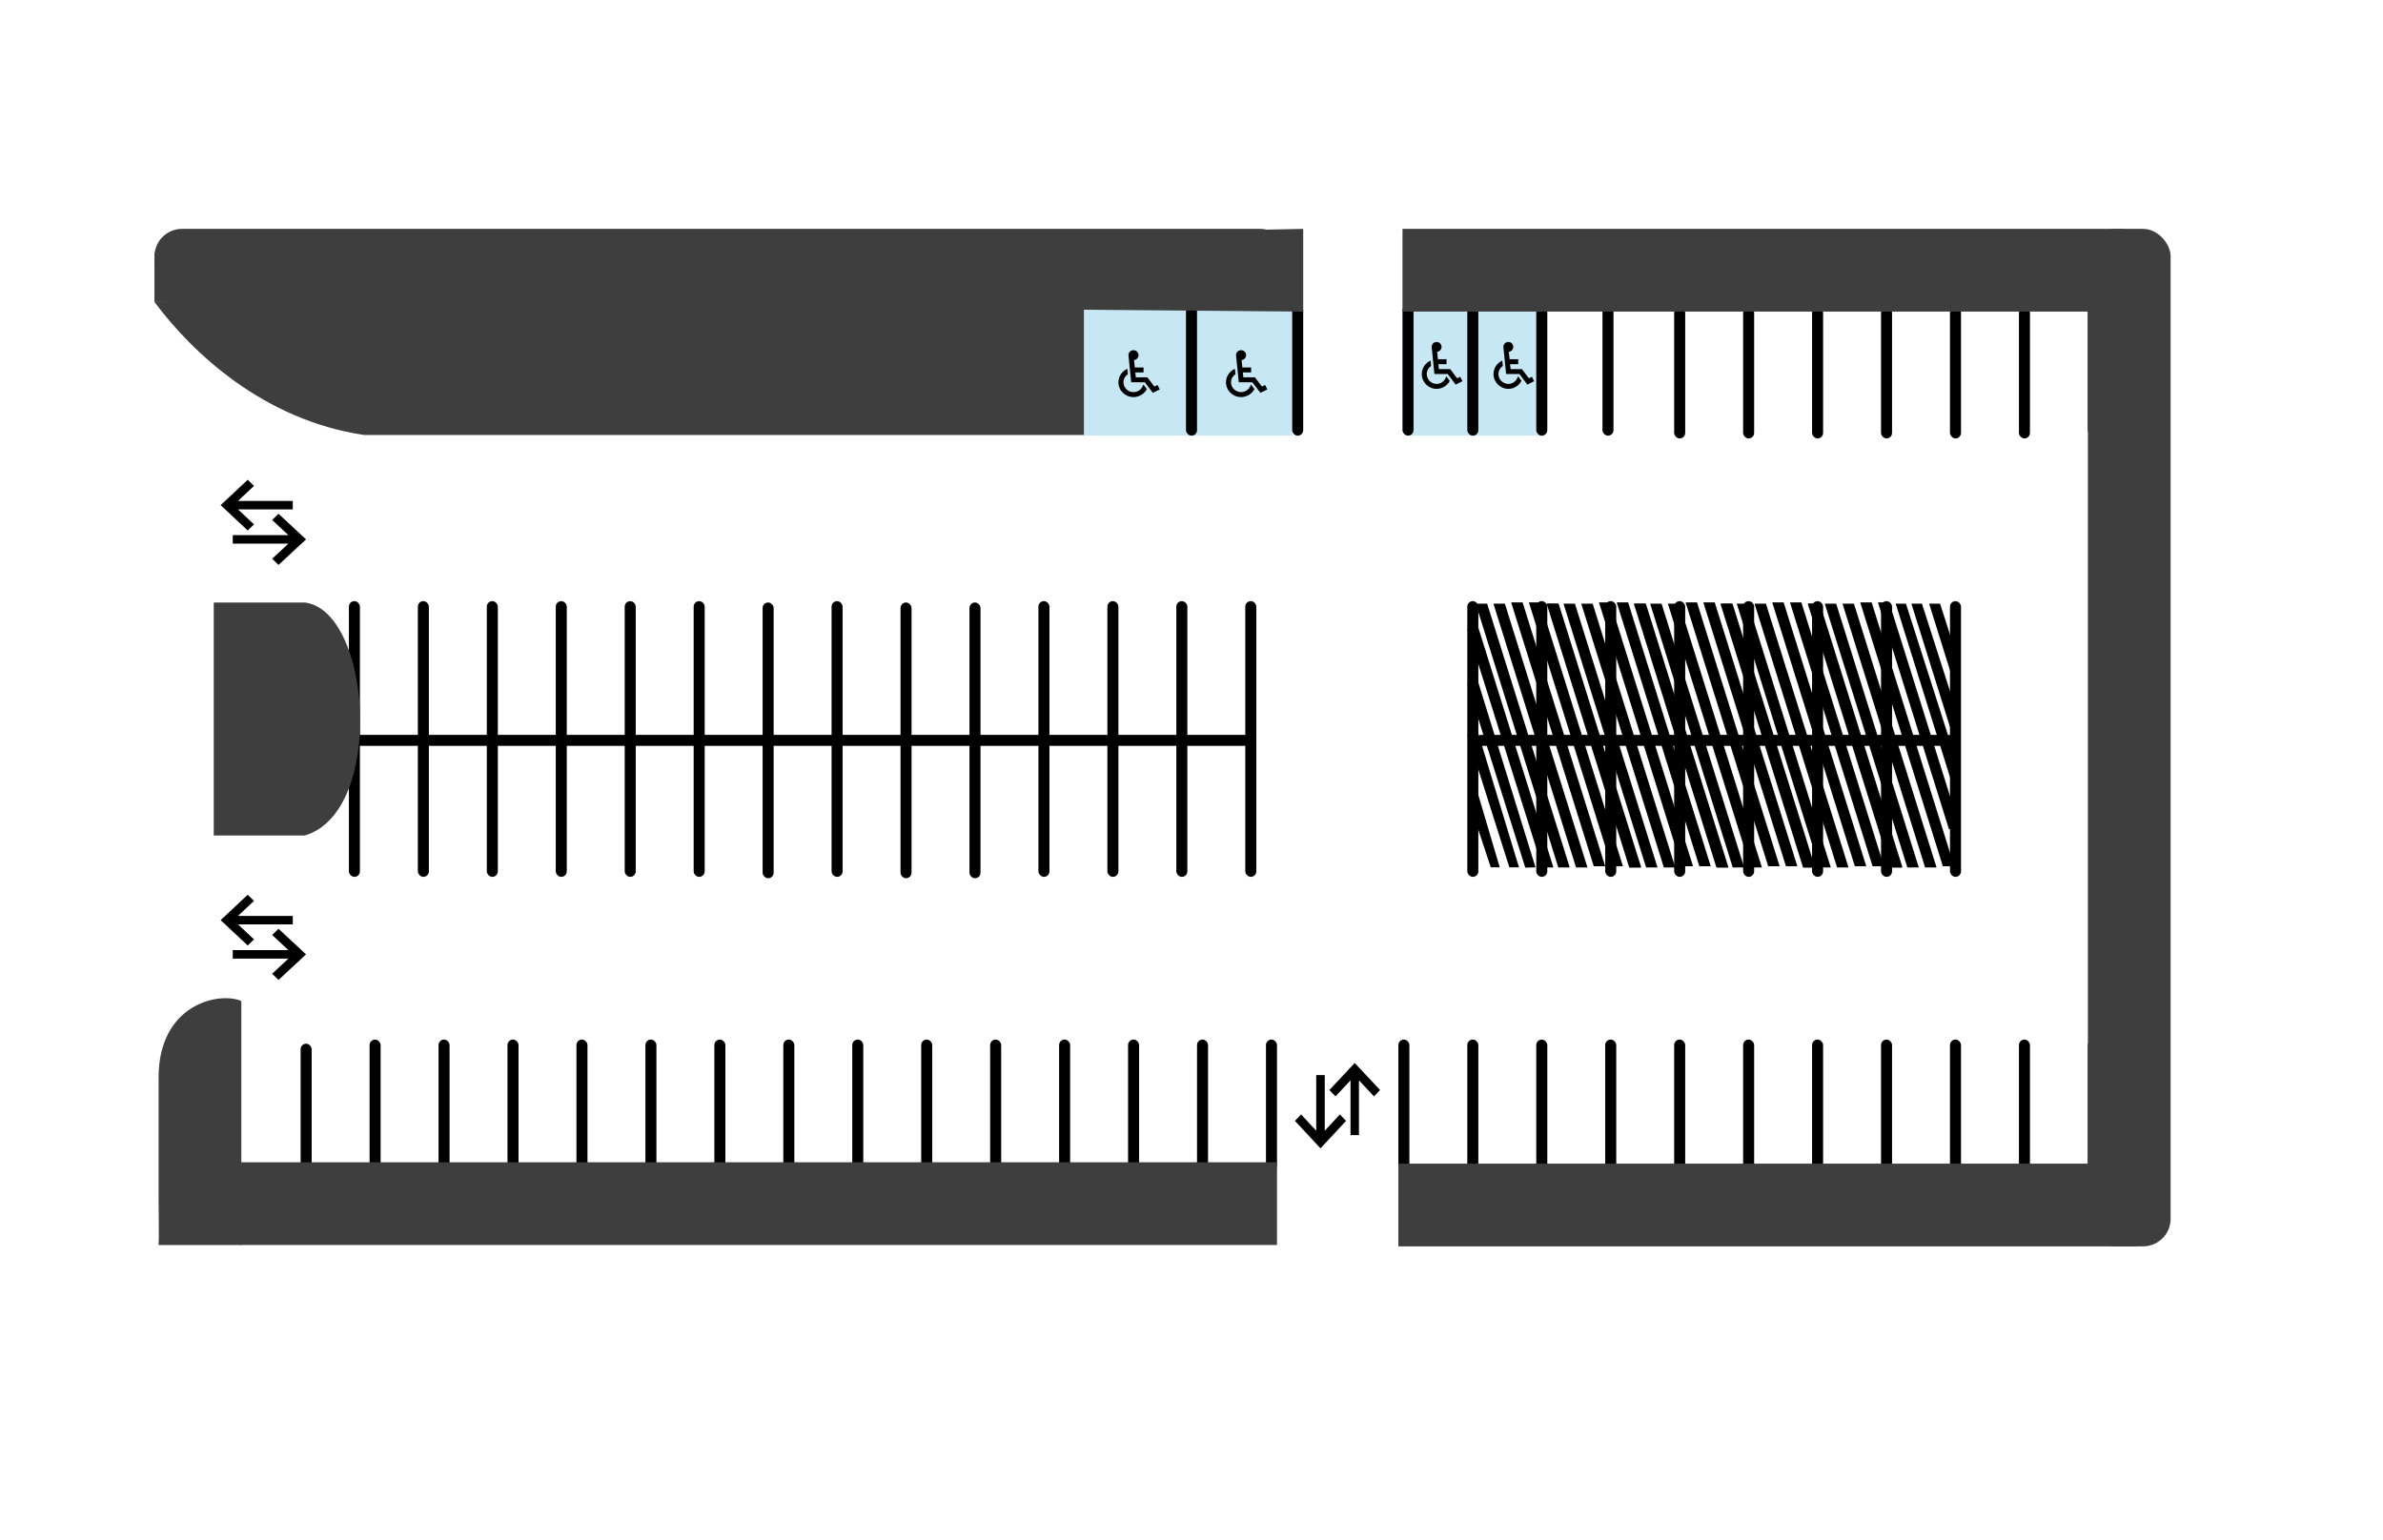 <svg width="1728" height="1117" viewBox="0 0 1728 1117" fill="none" xmlns="http://www.w3.org/2000/svg">
<rect width="1728" height="1117" fill="#3E3E3E"/>
<rect width="1728" height="1117" fill="white"/>
<path d="M175 726.021V822.521V903.021H115C115.415 896.855 115 881.899 115 870.521L115 781.521C115 728.504 158.568 719.021 175 726.021Z" fill="#3E3E3E"/>
<path d="M1064 456.201L1071.98 455.209L1126.43 629.187L1118.42 629.187L1064 456.201Z" fill="black"/>
<path d="M1064.05 496.152L1071.33 492.923L1113.44 629.098L1106.02 629.306L1064.05 496.152Z" fill="black"/>
<path d="M1064.08 533.144L1070.7 527.827L1101.47 629.098L1094.49 629.098L1064.08 533.144Z" fill="black"/>
<path d="M1065.45 582.112L1071.26 574.189L1087.51 629.098L1081.03 629.098L1065.45 582.112Z" fill="black"/>
<path d="M1070.1 437.847L1078.39 437.847L1138.27 629.187L1129.98 629.187L1070.1 437.847Z" fill="black"/>
<path d="M1082.95 437.847L1091.24 437.847L1151.13 629.187L1142.84 629.187L1082.95 437.847Z" fill="black"/>
<path d="M1095.81 436.94L1104.1 436.94L1163.99 628.281L1155.7 628.281L1095.81 436.94Z" fill="black"/>
<path d="M1108.67 436.94L1116.96 436.94L1176.85 628.281L1168.56 628.281L1108.67 436.94Z" fill="black"/>
<path d="M1121.53 437.847L1129.82 437.847L1189.7 629.187L1181.41 629.187L1121.53 437.847Z" fill="black"/>
<path d="M1121.92 437.847L1130.21 437.847L1190.1 629.187L1181.81 629.187L1121.92 437.847Z" fill="black"/>
<path d="M1133.76 437.847L1142.05 437.847L1201.94 629.187L1193.65 629.187L1133.76 437.847Z" fill="black"/>
<path d="M1146.62 437.847L1154.91 437.847L1214.8 629.187L1206.51 629.187L1146.62 437.847Z" fill="black"/>
<path d="M1159.48 436.94L1167.77 436.94L1227.66 628.281L1219.37 628.281L1159.48 436.94Z" fill="black"/>
<path d="M1172.34 436.94L1180.63 436.94L1240.51 628.281L1232.22 628.281L1172.34 436.94Z" fill="black"/>
<path d="M1185.19 437.847L1193.48 437.847L1253.37 629.187L1245.08 629.187L1185.19 437.847Z" fill="black"/>
<path d="M1184.74 437.847L1193.03 437.847L1252.92 629.187L1244.63 629.187L1184.74 437.847Z" fill="black"/>
<path d="M1196.58 437.847L1204.87 437.847L1264.76 629.187L1256.47 629.187L1196.58 437.847Z" fill="black"/>
<path d="M1209.44 437.847L1217.73 437.847L1277.62 629.187L1269.33 629.187L1209.44 437.847Z" fill="black"/>
<path d="M1222.29 436.94L1230.58 436.94L1290.47 628.281L1282.18 628.281L1222.29 436.94Z" fill="black"/>
<path d="M1235.15 436.94L1243.44 436.94L1303.33 628.281L1295.04 628.281L1235.15 436.94Z" fill="black"/>
<path d="M1248.01 437.847L1256.3 437.847L1316.19 629.187L1307.9 629.187L1248.01 437.847Z" fill="black"/>
<path d="M1247.55 437.847L1255.84 437.847L1315.73 629.187L1307.44 629.187L1247.55 437.847Z" fill="black"/>
<path d="M1259.4 437.847L1267.69 437.847L1327.57 629.187L1319.29 629.187L1259.4 437.847Z" fill="black"/>
<path d="M1272.25 437.847L1280.54 437.847L1340.43 629.187L1332.14 629.187L1272.25 437.847Z" fill="black"/>
<path d="M1285.11 436.94L1293.4 436.94L1353.29 628.281L1345 628.281L1285.11 436.94Z" fill="black"/>
<path d="M1297.97 436.94L1306.26 436.94L1366.15 628.281L1357.86 628.281L1297.97 436.94Z" fill="black"/>
<path d="M1310.83 437.847L1319.12 437.847L1379 629.187L1370.71 629.187L1310.83 437.847Z" fill="black"/>
<path d="M1311.37 437.847L1319.66 437.847L1379.55 629.187L1371.26 629.187L1311.37 437.847Z" fill="black"/>
<path d="M1323.21 437.847L1331.5 437.847L1391.39 629.187L1383.1 629.187L1323.21 437.847Z" fill="black"/>
<path d="M1336.07 437.847L1344.36 437.847L1404.25 629.187L1395.96 629.187L1336.07 437.847Z" fill="black"/>
<path d="M1348.93 436.94L1357.22 436.94L1417.1 628.281L1408.81 628.281L1348.93 436.94Z" fill="black"/>
<path d="M1361.78 436.94L1369.92 436.94L1421.07 599.882L1413.26 601.418L1361.78 436.94Z" fill="black"/>
<path d="M1374.64 437.847L1382.06 437.847L1421.66 561.622L1414.52 565.277L1374.64 437.847Z" fill="black"/>
<path d="M1386.03 437.847L1393.69 437.847L1420.79 522.456L1414.31 528.229L1386.03 437.847Z" fill="black"/>
<path d="M1398.88 437.847L1406.83 437.847L1421.09 482.335L1415.28 490.278L1398.88 437.847Z" fill="black"/>
<rect x="1114" y="754" width="8" height="95" rx="4" fill="black"/>
<rect x="1064" y="754" width="8" height="95" rx="4" fill="black"/>
<rect x="1014" y="754" width="8" height="95" rx="4" fill="black"/>
<rect x="918" y="754" width="8" height="95" rx="4" fill="black"/>
<rect x="868" y="754" width="8" height="95" rx="4" fill="black"/>
<rect x="818" y="754" width="8" height="95" rx="4" fill="black"/>
<rect x="768" y="754" width="8" height="95" rx="4" fill="black"/>
<rect x="718" y="754" width="8" height="95" rx="4" fill="black"/>
<rect x="668" y="754" width="8" height="95" rx="4" fill="black"/>
<rect x="618" y="754" width="8" height="95" rx="4" fill="black"/>
<rect x="568" y="754" width="8" height="95" rx="4" fill="black"/>
<rect x="518" y="754" width="8" height="95" rx="4" fill="black"/>
<rect x="468" y="754" width="8" height="95" rx="4" fill="black"/>
<rect x="418" y="754" width="8" height="95" rx="4" fill="black"/>
<rect x="368" y="754" width="8" height="95" rx="4" fill="black"/>
<rect x="318" y="754" width="8" height="95" rx="4" fill="black"/>
<rect x="268" y="754" width="8" height="95" rx="4" fill="black"/>
<rect x="218" y="757" width="8" height="95" rx="4" fill="black"/>
<rect x="1164" y="754" width="8" height="95" rx="4" fill="black"/>
<rect x="1214" y="754" width="8" height="95" rx="4" fill="black"/>
<rect x="1264" y="754" width="8" height="95" rx="4" fill="black"/>
<rect x="1314" y="754" width="8" height="95" rx="4" fill="black"/>
<rect x="1364" y="754" width="8" height="95" rx="4" fill="black"/>
<rect x="1414" y="754" width="8" height="95" rx="4" fill="black"/>
<rect x="1464" y="754" width="8" height="95" rx="4" fill="black"/>
<rect x="1514" y="754" width="8" height="95" rx="4" fill="black"/>
<rect x="253" y="436" width="8" height="200" rx="4" fill="black"/>
<rect x="1114" y="436" width="8" height="200" rx="4" fill="black"/>
<rect x="1064" y="436" width="8" height="200" rx="4" fill="black"/>
<rect x="1070" y="541" width="8" height="347" rx="4" transform="rotate(-90 1070 541)" fill="black"/>
<rect x="853" y="436" width="8" height="200" rx="4" fill="black"/>
<rect x="903" y="436" width="8" height="200" rx="4" fill="black"/>
<rect x="803" y="436" width="8" height="200" rx="4" fill="black"/>
<rect x="753" y="436" width="8" height="200" rx="4" fill="black"/>
<rect x="703" y="437" width="8" height="200" rx="4" fill="black"/>
<rect x="653" y="437" width="8" height="200" rx="4" fill="black"/>
<rect x="603" y="436" width="8" height="200" rx="4" fill="black"/>
<rect x="553" y="437" width="8" height="200" rx="4" fill="black"/>
<rect x="503" y="436" width="8" height="200" rx="4" fill="black"/>
<rect x="453" y="436" width="8" height="200" rx="4" fill="black"/>
<rect x="403" y="436" width="8" height="200" rx="4" fill="black"/>
<rect x="353" y="436" width="8" height="200" rx="4" fill="black"/>
<rect x="303" y="436" width="8" height="200" rx="4" fill="black"/>
<rect x="244" y="541" width="8" height="665" rx="4" transform="rotate(-90 244 541)" fill="black"/>
<rect x="1164" y="436" width="8" height="200" rx="4" fill="black"/>
<rect x="1214" y="436" width="8" height="200" rx="4" fill="black"/>
<rect x="1264" y="436" width="8" height="200" rx="4" fill="black"/>
<rect x="1314" y="436" width="8" height="200" rx="4" fill="black"/>
<rect x="1364" y="436" width="8" height="200" rx="4" fill="black"/>
<rect x="1414" y="436" width="8" height="200" rx="4" fill="black"/>
<path d="M221 606C279.4 588.8 269.5 443 221 437H155V606H221Z" fill="#3E3E3E"/>
<rect x="1022" y="226" width="96" height="90" fill="#C7E7F5"/>
<rect x="786" y="224" width="151" height="92" fill="#C7E7F5"/>
<path d="M1048.92 273.083L1051.28 276.237C1049.49 279.677 1045.89 282.042 1041.75 282.042C1035.82 282.042 1031 277.222 1031 271.292C1031 266.938 1033.62 263.229 1037.36 261.527L1037.74 265.415C1035.86 266.705 1034.58 268.837 1034.58 271.292C1034.58 275.251 1037.79 278.458 1041.75 278.458C1045.08 278.458 1047.86 276.165 1048.67 273.083H1048.92ZM1058.86 273.28L1056.62 274.391L1051.6 267.708H1043.38L1043.02 264.125H1048.92V260.542H1042.65L1042.11 255.167C1043.92 254.952 1045.33 253.447 1045.33 251.583C1045.33 250.633 1044.96 249.722 1044.28 249.05C1043.61 248.378 1042.7 248 1041.75 248C1040.8 248 1039.89 248.378 1039.22 249.05C1038.54 249.722 1038.17 250.633 1038.17 251.583V251.763L1040.14 271.292H1049.81L1055.55 278.942L1060.47 276.488L1058.86 273.28Z" fill="black"/>
<path d="M829.237 279.053L831.644 282.202C829.821 285.638 826.155 288 821.942 288C815.906 288 811 283.186 811 277.263C811 272.915 813.663 269.211 817.474 267.511L817.857 271.394C815.942 272.682 814.647 274.812 814.647 277.263C814.647 281.218 817.912 284.421 821.942 284.421C825.334 284.421 828.161 282.131 828.982 279.053H829.237ZM839.359 279.249L837.079 280.359L831.973 273.684H823.602L823.237 270.105H829.237V266.526H822.854L822.307 261.158C824.149 260.943 825.59 259.44 825.59 257.579C825.59 256.63 825.205 255.719 824.521 255.048C823.837 254.377 822.91 254 821.942 254C820.975 254 820.047 254.377 819.363 255.048C818.679 255.719 818.295 256.63 818.295 257.579V257.758L820.301 277.263H830.149L835.985 284.904L841 282.453L839.359 279.249Z" fill="black"/>
<path d="M907.237 279.053L909.644 282.202C907.821 285.638 904.155 288 899.942 288C893.906 288 889 283.186 889 277.263C889 272.915 891.663 269.211 895.474 267.511L895.857 271.394C893.942 272.682 892.647 274.812 892.647 277.263C892.647 281.218 895.912 284.421 899.942 284.421C903.334 284.421 906.161 282.131 906.982 279.053H907.237ZM917.359 279.249L915.079 280.359L909.973 273.684H901.602L901.237 270.105H907.237V266.526H900.854L900.307 261.158C902.149 260.943 903.59 259.44 903.59 257.579C903.59 256.63 903.205 255.719 902.521 255.048C901.837 254.377 900.91 254 899.942 254C898.975 254 898.047 254.377 897.363 255.048C896.679 255.719 896.295 256.63 896.295 257.579V257.758L898.301 277.263H908.149L913.985 284.904L919 282.453L917.359 279.249Z" fill="black"/>
<path d="M1100.92 273.083L1103.28 276.237C1101.49 279.677 1097.89 282.042 1093.75 282.042C1087.82 282.042 1083 277.222 1083 271.292C1083 266.938 1085.62 263.229 1089.36 261.527L1089.74 265.415C1087.86 266.705 1086.58 268.837 1086.58 271.292C1086.58 275.251 1089.79 278.458 1093.75 278.458C1097.08 278.458 1099.86 276.165 1100.67 273.083H1100.92ZM1110.86 273.28L1108.62 274.391L1103.6 267.708H1095.38L1095.02 264.125H1100.92V260.542H1094.65L1094.11 255.167C1095.92 254.952 1097.33 253.447 1097.33 251.583C1097.33 250.633 1096.96 249.722 1096.28 249.05C1095.61 248.378 1094.7 248 1093.75 248C1092.8 248 1091.89 248.378 1091.22 249.05C1090.54 249.722 1090.17 250.633 1090.17 251.583V251.763L1092.14 271.292H1101.81L1107.55 278.942L1112.47 276.488L1110.86 273.28Z" fill="black"/>
<rect x="1162" y="221" width="8" height="95" rx="4" fill="black"/>
<rect x="1017" y="221" width="8" height="95" rx="4" fill="black"/>
<rect x="1114" y="221" width="8" height="95" rx="4" fill="black"/>
<rect x="1064" y="221" width="8" height="95" rx="4" fill="black"/>
<rect x="860" y="221" width="8" height="95" rx="4" fill="black"/>
<rect x="937" y="221" width="8" height="95" rx="4" fill="black"/>
<rect x="1214" y="223" width="8" height="95" rx="4" fill="black"/>
<rect x="1264" y="223" width="8" height="95" rx="4" fill="black"/>
<rect x="1314" y="223" width="8" height="95" rx="4" fill="black"/>
<rect x="1364" y="223" width="8" height="95" rx="4" fill="black"/>
<rect x="1414" y="223" width="8" height="95" rx="4" fill="black"/>
<rect x="1464" y="223" width="8" height="95" rx="4" fill="black"/>
<rect x="1514" y="221" width="8" height="95" rx="4" fill="black"/>
<path d="M1000.75 790.613L996.306 795.189L985.427 783.585V823.301H979.298V783.585L968.419 795.189L963.976 790.613L982.363 771L1000.75 790.613Z" fill="black"/>
<path d="M939 812.984L943.481 808.336L954.45 820.122V779.785H960.63V820.122L971.6 808.336L976.081 812.984L957.54 832.903L939 812.984Z" fill="black"/>
<path d="M179.613 649L184.189 653.444L172.585 664.323H212.301V670.452H172.585L184.189 681.331L179.613 685.774L160 667.387L179.613 649Z" fill="black"/>
<path d="M201.984 710.75L197.336 706.269L209.122 695.3H168.785V689.12H209.122L197.336 678.15L201.984 673.669L221.903 692.21L201.984 710.75Z" fill="black"/>
<path d="M179.613 348L184.189 352.444L172.585 363.323H212.301V369.452H172.585L184.189 380.331L179.613 384.774L160 366.387L179.613 348Z" fill="black"/>
<path d="M201.984 409.75L197.336 405.269L209.122 394.3H168.785V388.12H209.122L197.336 377.15L201.984 372.669L221.903 391.21L201.984 409.75Z" fill="black"/>
<rect x="1017" y="166" width="523" height="60" fill="#3E3E3E"/>
<path d="M112 183.5L945 166V226L112 219V183.5Z" fill="#3E3E3E"/>
<rect x="1514" y="166" width="60" height="738" rx="20" fill="#3E3E3E"/>
<rect x="1014" y="844" width="535" height="60" fill="#3E3E3E"/>
<rect x="174" y="843" width="752" height="60" fill="#3E3E3E"/>
<path d="M264 315.5C191.2 304.7 139.333 255.833 112 219L786 191.5V315.5H264Z" fill="#3E3E3E"/>
<rect x="112" y="166" width="822" height="52" rx="20" fill="#3E3E3E"/>
</svg>

